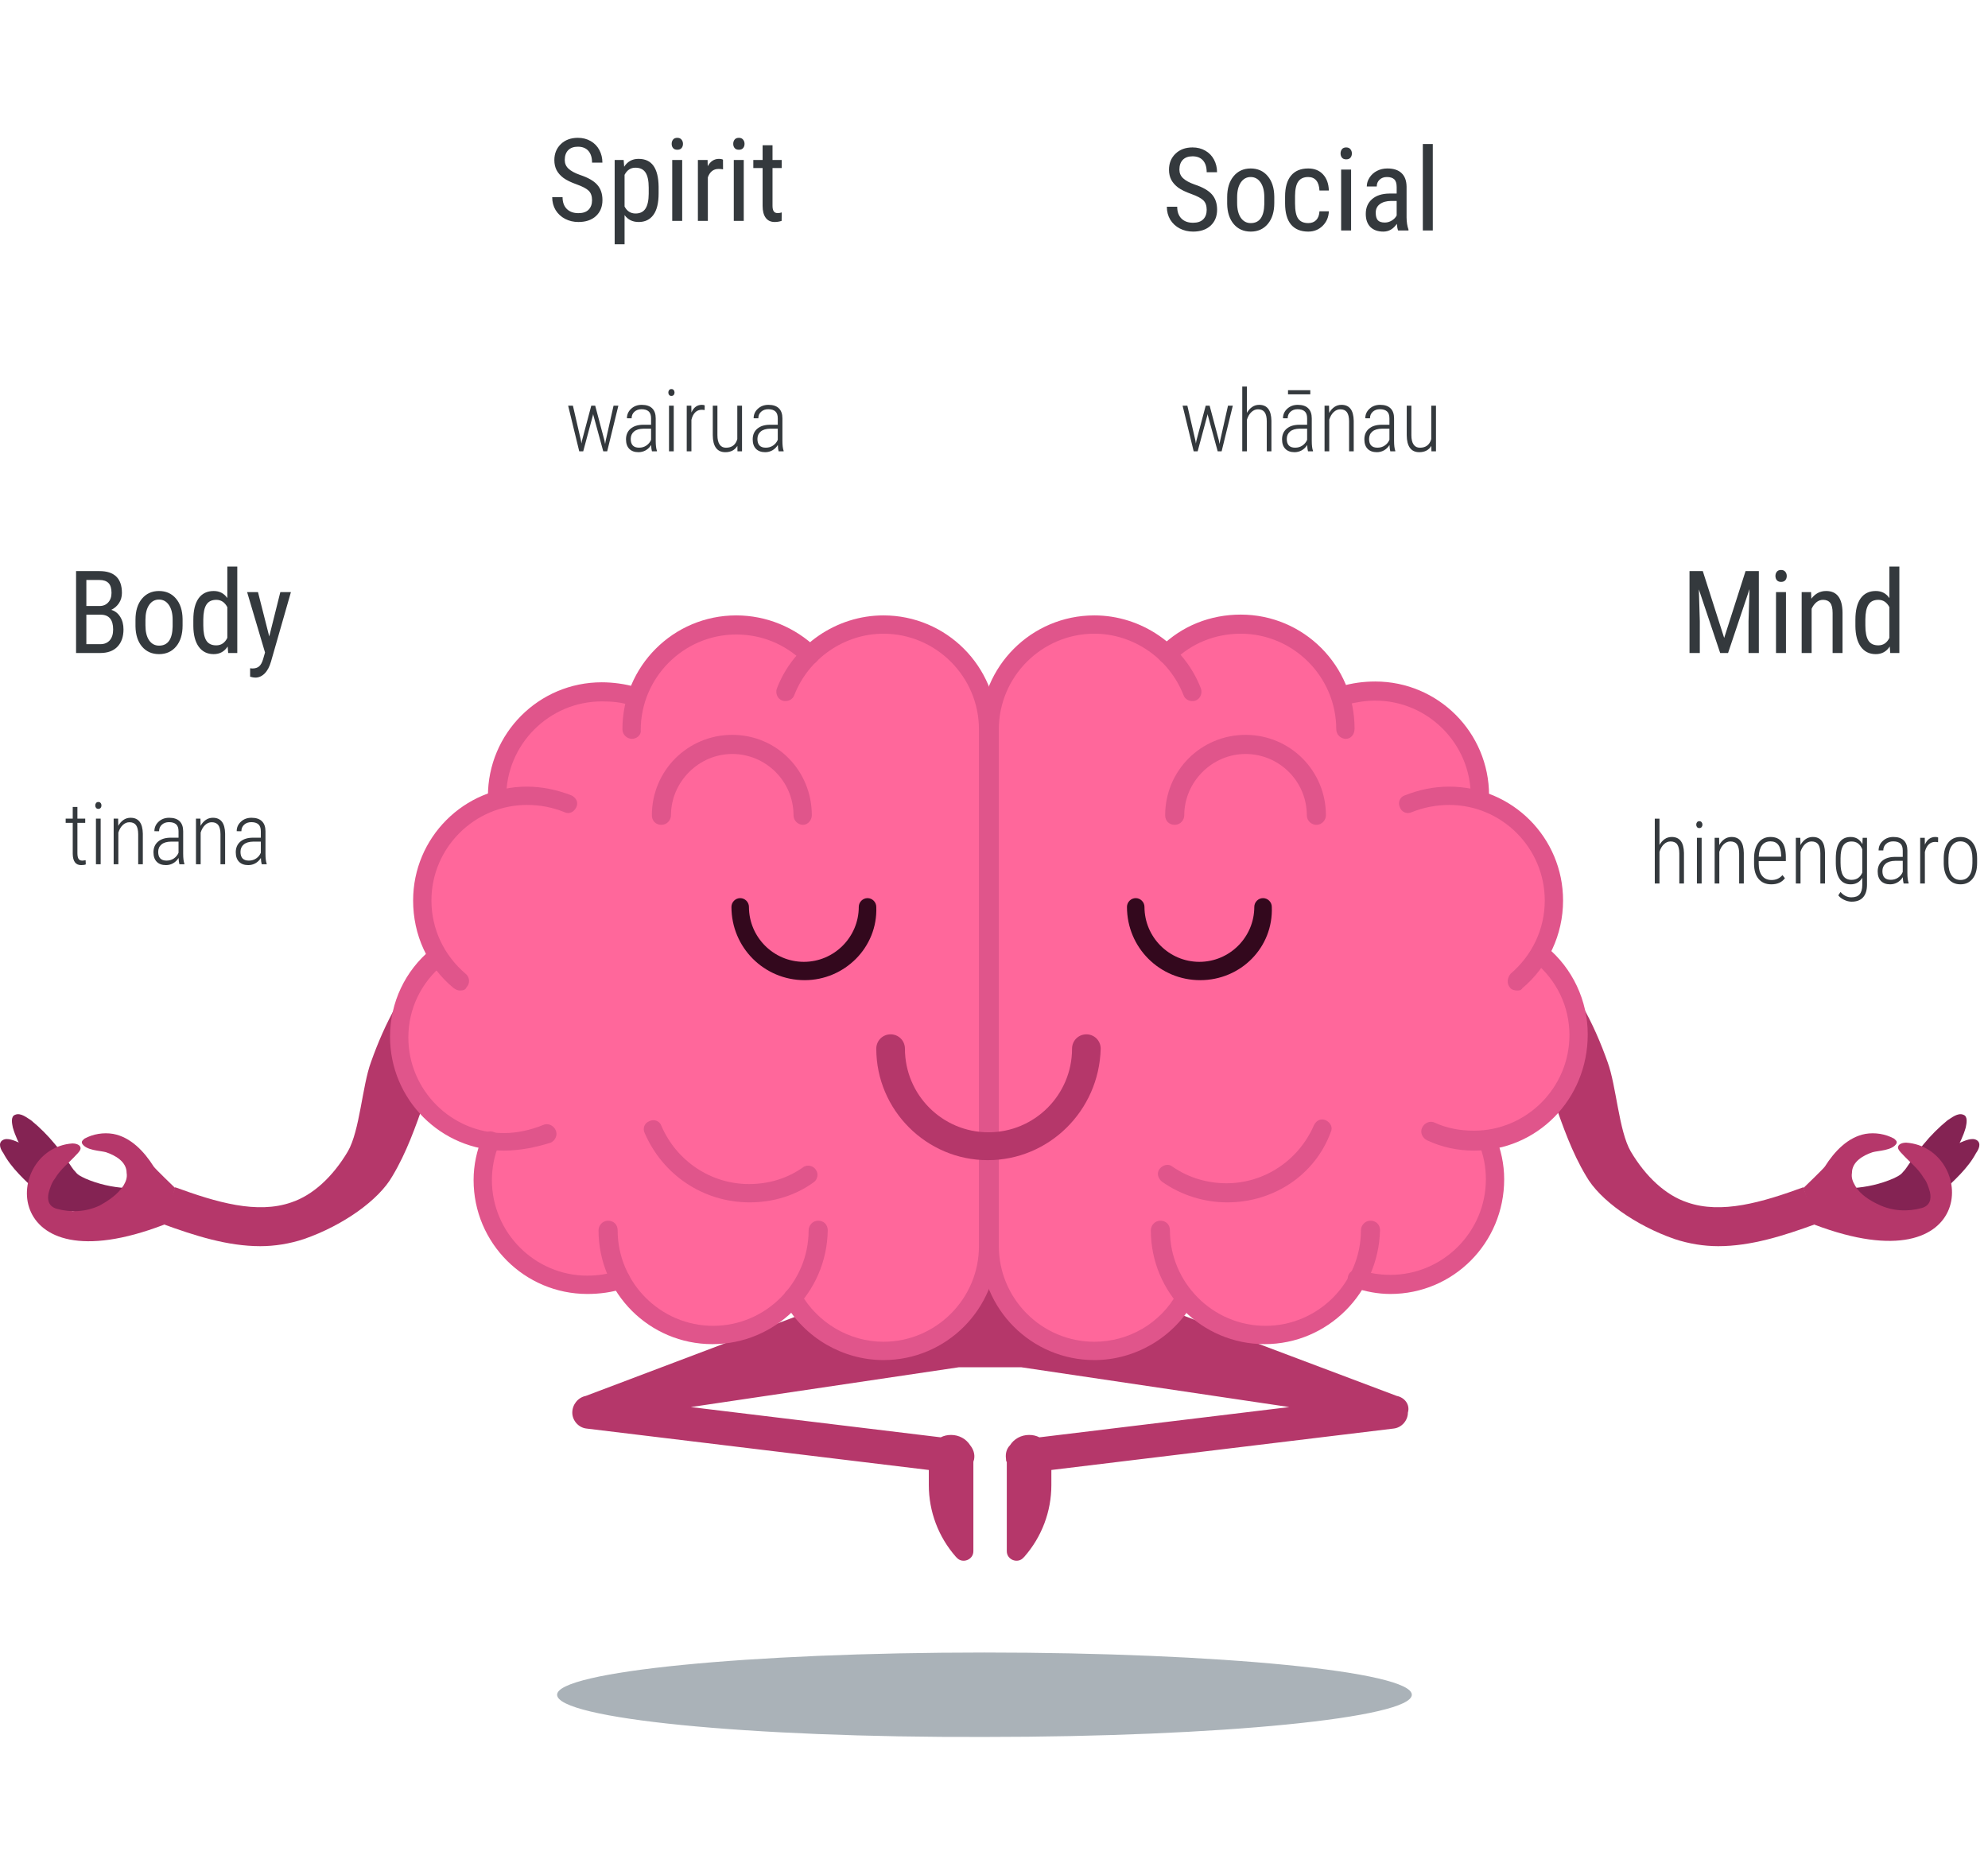 <svg width="207" height="194" viewBox="0 0 207 194" fill="none" xmlns="http://www.w3.org/2000/svg">
<path d="M178.913 129.769C177.421 129.769 175.847 129.52 174.355 129.022C170.295 127.613 166.566 124.959 165.157 122.47C163.666 119.982 162.754 117.328 161.843 114.757C160.517 111.025 160.434 106.878 157.7 104.224C154.634 101.239 150.076 99.746 145.85 100.492L145.187 94.189C150.656 93.277 156.539 95.184 160.517 99.082C163.914 102.483 165.986 106.63 167.395 110.61C168.306 113.099 168.555 117.743 169.798 119.899C171.372 122.553 173.444 124.461 175.681 125.207C179.244 126.451 183.47 125.207 187.779 123.632L189.105 127.447C185.708 128.691 182.31 129.769 178.913 129.769Z" fill="#B5376A"/>
<path d="M192.917 123.714C194.325 123.632 195.817 123.3 197.143 122.719C197.474 122.553 197.889 122.387 198.137 122.056C198.469 121.724 198.634 121.392 198.883 121.06C199.297 120.397 199.794 119.734 200.292 119.153C201.037 118.241 201.866 117.411 202.778 116.665C203.192 116.416 203.855 115.835 204.435 116.084C204.932 116.25 204.766 116.997 204.683 117.411C204.186 119.153 203.109 120.729 202.032 122.139L200.374 125.124L198.883 124.876L196.397 126.286C196.314 126.368 195.154 125.373 195.071 125.29C194.325 124.793 193.663 124.212 192.917 123.714Z" fill="#842353"/>
<path d="M192.917 123.714C194.325 123.963 195.817 123.963 197.226 123.632C197.64 123.549 197.971 123.466 198.386 123.217C198.8 122.968 198.966 122.636 199.297 122.387C199.877 121.807 200.457 121.309 201.12 120.812C202.032 120.065 203.026 119.402 204.103 118.987C204.518 118.821 205.346 118.407 205.844 118.738C206.341 119.07 206.009 119.734 205.761 120.065C204.932 121.641 203.44 122.968 202.197 124.129L199.96 126.7L198.551 126.12L195.9 126.866C195.817 126.866 194.905 125.705 194.823 125.622C194.077 125.041 193.497 124.378 192.917 123.714Z" fill="#842353"/>
<path d="M193.165 123.466C192.917 123.051 192.751 122.636 192.834 122.139C192.834 120.978 193.994 120.314 194.988 119.982C195.568 119.816 197.06 119.816 197.474 119.07C197.557 118.821 197.391 118.738 197.226 118.572C196.314 118.075 195.237 117.909 194.243 118.075C192.42 118.407 191.011 119.899 190.016 121.475C189.851 121.724 187.945 123.549 187.779 123.714L188.939 127.53C206.258 134.082 205.761 119.485 198.469 118.987C198.22 118.987 197.723 119.07 197.64 119.402C197.557 119.651 197.889 119.982 198.054 120.148C198.8 120.978 199.712 121.641 200.292 122.636C200.623 123.051 200.789 123.549 200.955 124.129C201.12 124.876 200.955 125.539 200.126 125.788C198.634 126.203 197.06 126.12 195.651 125.456C194.74 125.041 193.663 124.378 193.165 123.466Z" fill="#B5376A"/>
<path d="M27.106 129.769C28.597 129.769 30.172 129.52 31.663 129.022C35.724 127.613 39.453 124.959 40.861 122.47C42.353 119.982 43.264 117.328 44.176 114.757C45.502 111.025 45.584 106.878 48.319 104.224C51.385 101.239 55.943 99.746 60.169 100.492L60.831 94.189C55.362 93.277 49.479 95.184 45.502 99.082C42.104 102.483 40.033 106.63 38.624 110.61C37.712 113.099 37.464 117.743 36.221 119.899C34.646 122.553 32.575 124.461 30.337 125.207C26.774 126.451 22.548 125.207 18.239 123.632L16.913 127.447C20.311 128.691 23.708 129.769 27.106 129.769Z" fill="#B5376A"/>
<path d="M13.102 123.714C11.693 123.632 10.201 123.3 8.876 122.719C8.544 122.553 8.13 122.387 7.881 122.056C7.55 121.724 7.384 121.392 7.136 121.06C6.721 120.397 6.224 119.734 5.727 119.153C4.981 118.241 4.152 117.411 3.241 116.665C2.827 116.416 2.164 115.835 1.584 116.084C1.086 116.25 1.252 116.997 1.335 117.411C1.832 119.153 2.909 120.729 3.987 122.139L5.644 125.124L7.136 124.876L9.539 126.203C9.621 126.286 10.782 125.29 10.864 125.207C11.61 124.793 12.356 124.212 13.102 123.714Z" fill="#842353"/>
<path d="M13.102 123.714C11.693 123.963 10.201 123.963 8.793 123.632C8.379 123.549 8.047 123.466 7.633 123.217C7.218 122.968 7.053 122.636 6.721 122.387C6.141 121.807 5.561 121.309 4.981 120.812C4.07 120.065 3.075 119.402 1.998 118.987C1.584 118.821 0.755 118.407 0.258 118.738C-0.239 119.07 0.092 119.734 0.341 120.065C1.169 121.641 2.661 122.968 3.904 124.129L6.141 126.7L7.55 126.12L10.201 126.866C10.284 126.866 11.196 125.705 11.279 125.622C11.942 125.041 12.522 124.378 13.102 123.714Z" fill="#842353"/>
<path d="M12.853 123.466C13.102 123.051 13.268 122.636 13.185 122.139C13.185 120.978 12.024 120.314 11.03 119.982C10.45 119.816 8.959 119.816 8.544 119.07C8.461 118.821 8.627 118.738 8.793 118.572C9.704 118.075 10.782 117.909 11.776 118.075C13.599 118.407 15.008 119.899 16.002 121.475C16.168 121.724 18.074 123.549 18.239 123.714L17.079 127.53C-0.239 134.165 0.341 119.568 7.55 119.07C7.798 119.07 8.296 119.153 8.379 119.485C8.461 119.734 8.13 120.065 7.964 120.231C7.218 121.061 6.307 121.724 5.727 122.719C5.395 123.134 5.23 123.632 5.064 124.212C4.898 124.959 5.064 125.622 5.893 125.871C7.384 126.286 8.959 126.203 10.367 125.539C11.279 125.041 12.273 124.378 12.853 123.466Z" fill="#B5376A"/>
<path d="M145.436 145.361L114.61 133.75V129.188H93.894V132.92L60.997 145.361C60.169 145.527 59.589 146.273 59.589 147.103C59.589 147.932 60.251 148.678 61.08 148.761L96.712 153.074V154.65C96.712 157.387 97.706 160.041 99.529 162.114L99.612 162.197C100.192 162.861 101.352 162.446 101.352 161.534V152.245C101.352 152.162 101.435 151.996 101.435 151.913C101.518 151.415 101.352 150.918 101.021 150.503C100.606 149.84 99.86 149.425 99.032 149.425C98.617 149.425 98.286 149.508 97.954 149.674L71.935 146.522L99.86 142.375H106.324L134.249 146.522L108.23 149.674C107.898 149.508 107.567 149.425 107.152 149.425C106.324 149.425 105.578 149.84 105.164 150.503C104.832 150.835 104.667 151.332 104.749 151.913C104.749 151.996 104.749 152.162 104.832 152.245V161.534C104.832 162.446 105.992 162.861 106.572 162.197L106.655 162.114C108.478 160.041 109.473 157.387 109.473 154.65V153.074L145.104 148.761C145.933 148.678 146.596 147.932 146.596 147.103C146.844 146.273 146.264 145.527 145.436 145.361Z" fill="#B5376A"/>
<path d="M102.761 128.359V77.436C102.844 76.938 102.844 76.441 102.844 76.026C102.844 69.971 97.954 65.161 91.988 65.161C89.005 65.161 86.271 66.322 84.365 68.313C82.376 66.405 79.724 65.161 76.741 65.161C71.769 65.078 67.709 68.23 66.3 72.708C65.14 72.294 63.98 72.128 62.654 72.128C56.605 72.128 51.799 77.021 51.799 82.993C51.799 83.158 51.799 83.324 51.799 83.407C47.325 84.734 44.01 88.881 44.01 93.857C44.01 95.931 44.59 97.838 45.584 99.497C43.099 101.487 41.524 104.556 41.524 107.956C41.524 113.513 45.667 118.075 50.971 118.738C50.473 119.982 50.142 121.392 50.142 122.885C50.142 128.939 55.031 133.75 60.997 133.75C62.24 133.75 63.4 133.584 64.478 133.169C66.3 136.57 69.947 138.892 74.09 138.892C77.404 138.892 80.387 137.399 82.376 135.077C84.282 138.394 87.762 140.634 91.823 140.634C97.374 140.634 101.932 136.487 102.595 131.179C102.678 130.681 102.678 130.184 102.678 129.769C102.844 129.271 102.844 128.774 102.761 128.359Z" fill="#FF679B"/>
<path d="M91.988 141.629C87.762 141.629 83.785 139.307 81.713 135.657C81.465 135.16 81.63 134.579 82.045 134.33C82.542 134.082 83.122 134.247 83.371 134.662C85.111 137.731 88.425 139.721 91.988 139.721C97.457 139.721 101.932 135.243 101.932 129.769V75.943C101.932 70.469 97.457 65.99 91.988 65.99C87.928 65.99 84.199 68.561 82.708 72.377C82.542 72.874 81.962 73.123 81.465 72.957C80.967 72.791 80.719 72.211 80.885 71.713C82.625 67.152 87.099 64.083 91.988 64.083C98.535 64.083 103.838 69.391 103.838 75.943V129.769C103.838 136.321 98.535 141.629 91.988 141.629Z" fill="#E0558B"/>
<path d="M65.803 76.938C65.306 76.938 64.809 76.523 64.809 75.943C64.809 69.391 70.112 64.083 76.659 64.083C79.807 64.083 82.79 65.327 85.028 67.483C85.442 67.898 85.442 68.479 85.028 68.893C84.613 69.308 84.033 69.308 83.619 68.893C81.713 67.069 79.31 66.073 76.659 66.073C71.189 66.073 66.715 70.552 66.715 76.026C66.798 76.523 66.3 76.938 65.803 76.938Z" fill="#E0558B"/>
<path d="M51.799 83.905C51.302 83.905 50.805 83.49 50.805 82.91C50.805 76.358 56.108 71.05 62.654 71.05C63.815 71.05 65.058 71.216 66.218 71.547C66.715 71.713 67.046 72.294 66.88 72.791C66.715 73.289 66.135 73.621 65.638 73.455C64.726 73.123 63.732 73.04 62.654 73.04C57.185 73.04 52.711 77.519 52.711 82.993C52.794 83.49 52.297 83.905 51.799 83.905Z" fill="#E0558B"/>
<path d="M47.905 103.146C47.656 103.146 47.49 103.063 47.242 102.897C44.507 100.658 43.016 97.341 43.016 93.774C43.016 87.222 48.319 81.914 54.865 81.914C56.44 81.914 58.014 82.246 59.506 82.827C60.003 83.076 60.251 83.573 60.003 84.071C59.754 84.568 59.257 84.817 58.76 84.568C57.517 84.071 56.274 83.822 54.865 83.822C49.396 83.822 44.922 88.3 44.922 93.774C44.922 96.76 46.247 99.497 48.485 101.404C48.899 101.736 48.982 102.4 48.568 102.814C48.485 103.063 48.236 103.146 47.905 103.146Z" fill="#E0558B"/>
<path d="M52.462 119.816C45.916 119.816 40.613 114.508 40.613 107.956C40.613 104.39 42.187 101.073 44.922 98.833C45.336 98.502 45.916 98.585 46.33 98.999C46.662 99.414 46.579 99.995 46.164 100.409C43.844 102.317 42.519 105.054 42.519 108.039C42.519 113.513 46.993 117.992 52.462 117.992C53.871 117.992 55.28 117.66 56.523 117.162C57.02 116.914 57.6 117.162 57.848 117.66C58.097 118.158 57.848 118.738 57.351 118.987C55.777 119.485 54.12 119.816 52.462 119.816Z" fill="#E0558B"/>
<path d="M61.163 134.745C54.617 134.745 49.313 129.437 49.313 122.885C49.313 121.309 49.645 119.816 50.225 118.407C50.391 117.909 50.971 117.66 51.468 117.909C51.965 118.075 52.214 118.655 51.965 119.153C51.468 120.314 51.219 121.641 51.219 122.885C51.219 128.359 55.694 132.838 61.163 132.838C62.24 132.838 63.317 132.672 64.312 132.34C64.809 132.174 65.389 132.423 65.555 132.92C65.72 133.418 65.472 133.999 64.975 134.165C63.732 134.579 62.406 134.745 61.163 134.745Z" fill="#E0558B"/>
<path d="M74.173 139.97C67.626 139.97 62.323 134.662 62.323 128.11C62.323 127.613 62.737 127.115 63.317 127.115C63.897 127.115 64.312 127.53 64.312 128.11C64.312 133.584 68.786 138.063 74.255 138.063C79.724 138.063 84.199 133.584 84.199 128.11C84.199 127.613 84.613 127.115 85.194 127.115C85.773 127.115 86.188 127.53 86.188 128.11C86.105 134.662 80.719 139.97 74.173 139.97Z" fill="#E0558B"/>
<path d="M78.067 125.207C73.261 125.207 69.035 122.387 67.129 117.992C66.88 117.494 67.129 116.914 67.626 116.748C68.124 116.499 68.704 116.748 68.869 117.245C70.444 120.895 74.007 123.3 77.984 123.3C80.056 123.3 81.962 122.719 83.619 121.558C84.033 121.226 84.696 121.392 84.945 121.807C85.276 122.222 85.111 122.885 84.696 123.134C82.873 124.461 80.553 125.207 78.067 125.207Z" fill="#E0558B"/>
<path d="M83.619 85.895C83.122 85.895 82.625 85.481 82.625 84.9C82.625 81.334 79.724 78.514 76.244 78.514C72.764 78.514 69.864 81.417 69.864 84.9C69.864 85.398 69.449 85.895 68.869 85.895C68.289 85.895 67.875 85.481 67.875 84.9C67.875 80.256 71.604 76.523 76.244 76.523C80.885 76.523 84.531 80.256 84.531 84.9C84.531 85.398 84.116 85.895 83.619 85.895Z" fill="#E0558B"/>
<path d="M103.175 128.359V77.436C103.092 76.938 103.092 76.441 103.092 76.026C103.092 69.972 107.981 65.161 113.947 65.161C116.93 65.161 119.665 66.322 121.571 68.313C123.56 66.405 126.211 65.161 129.194 65.161C134.083 65.161 138.226 68.396 139.552 72.791C140.712 72.377 141.872 72.211 143.198 72.211C149.247 72.211 154.053 77.104 154.053 83.076C154.053 83.241 154.053 83.407 154.053 83.49C158.528 84.817 161.843 88.964 161.843 93.94C161.843 96.014 161.263 97.921 160.268 99.58C162.754 101.57 164.329 104.639 164.329 108.039C164.329 113.596 160.185 118.158 154.882 118.821C155.379 120.065 155.711 121.475 155.711 122.968C155.711 129.022 150.822 133.833 144.856 133.833C143.613 133.833 142.453 133.667 141.375 133.252C139.552 136.653 135.906 138.975 131.763 138.975C128.449 138.975 125.465 137.482 123.477 135.16C121.571 138.477 118.091 140.717 114.03 140.717C108.478 140.717 103.921 136.57 103.258 131.262C103.175 130.764 103.175 130.266 103.175 129.852C103.009 129.271 103.092 128.774 103.175 128.359Z" fill="#FF679B"/>
<path d="M113.947 141.629C107.401 141.629 102.098 136.321 102.098 129.769V75.943C102.098 69.391 107.401 64.083 113.947 64.083C118.836 64.083 123.311 67.152 125.051 71.713C125.217 72.211 124.968 72.791 124.471 72.957C123.974 73.123 123.394 72.874 123.228 72.377C121.737 68.561 118.008 65.99 113.947 65.99C108.478 65.99 104.004 70.469 104.004 75.943V129.769C104.004 135.243 108.478 139.721 113.947 139.721C117.51 139.721 120.825 137.814 122.565 134.662C122.814 134.165 123.394 133.999 123.891 134.33C124.388 134.579 124.554 135.16 124.222 135.657C122.151 139.307 118.173 141.629 113.947 141.629Z" fill="#E0558B"/>
<path d="M140.132 76.938C139.635 76.938 139.138 76.523 139.138 75.943C139.138 70.469 134.663 65.99 129.194 65.99C126.543 65.99 124.057 66.986 122.234 68.81C121.819 69.225 121.239 69.225 120.825 68.81C120.411 68.396 120.411 67.815 120.825 67.4C123.062 65.161 126.045 64 129.194 64C135.741 64 141.044 69.308 141.044 75.86C141.044 76.523 140.63 76.938 140.132 76.938Z" fill="#E0558B"/>
<path d="M154.136 83.905C153.639 83.905 153.142 83.49 153.142 82.91C153.142 77.436 148.667 72.957 143.198 72.957C142.204 72.957 141.21 73.123 140.215 73.372C139.718 73.538 139.138 73.206 138.972 72.708C138.807 72.211 139.138 71.63 139.635 71.464C140.795 71.133 141.955 70.967 143.198 70.967C149.745 70.967 155.048 76.275 155.048 82.827C155.048 83.49 154.634 83.905 154.136 83.905Z" fill="#E0558B"/>
<path d="M157.948 103.146C157.7 103.146 157.368 103.063 157.202 102.814C156.871 102.4 156.954 101.819 157.285 101.404C159.523 99.497 160.848 96.76 160.848 93.774C160.848 88.3 156.374 83.822 150.905 83.822C149.579 83.822 148.253 84.071 147.01 84.568C146.513 84.817 145.933 84.568 145.767 84.071C145.518 83.573 145.767 82.993 146.264 82.827C147.756 82.246 149.247 81.914 150.905 81.914C157.451 81.914 162.754 87.222 162.754 93.774C162.754 97.341 161.18 100.658 158.528 102.897C158.362 103.146 158.197 103.146 157.948 103.146Z" fill="#E0558B"/>
<path d="M153.473 119.816C151.816 119.816 150.159 119.485 148.584 118.738C148.087 118.489 147.839 117.909 148.087 117.411C148.336 116.914 148.916 116.665 149.413 116.914C150.656 117.494 152.065 117.743 153.473 117.743C158.942 117.743 163.417 113.264 163.417 107.791C163.417 104.805 162.091 102.068 159.771 100.16C159.357 99.829 159.274 99.165 159.605 98.751C159.937 98.336 160.6 98.253 161.014 98.585C163.749 100.824 165.323 104.224 165.323 107.708C165.323 114.508 160.02 119.816 153.473 119.816Z" fill="#E0558B"/>
<path d="M144.773 134.745C143.447 134.745 142.204 134.496 140.961 134.082C140.464 133.916 140.215 133.335 140.381 132.838C140.547 132.34 141.127 132.091 141.624 132.257C142.618 132.589 143.695 132.755 144.773 132.755C150.242 132.755 154.716 128.276 154.716 122.802C154.716 121.475 154.468 120.231 153.971 119.07C153.805 118.572 153.971 117.992 154.468 117.826C154.965 117.66 155.545 117.826 155.711 118.324C156.291 119.734 156.622 121.226 156.622 122.802C156.622 129.437 151.319 134.745 144.773 134.745Z" fill="#E0558B"/>
<path d="M131.68 139.97C125.134 139.97 119.831 134.662 119.831 128.11C119.831 127.613 120.245 127.115 120.825 127.115C121.405 127.115 121.819 127.53 121.819 128.11C121.819 133.584 126.294 138.063 131.763 138.063C137.232 138.063 141.707 133.584 141.707 128.11C141.707 127.613 142.121 127.115 142.701 127.115C143.281 127.115 143.695 127.53 143.695 128.11C143.53 134.662 138.226 139.97 131.68 139.97Z" fill="#E0558B"/>
<path d="M127.786 125.207C125.383 125.207 122.979 124.461 120.991 123.051C120.576 122.719 120.411 122.139 120.742 121.724C121.074 121.309 121.654 121.143 122.068 121.475C123.725 122.636 125.714 123.217 127.703 123.217C131.68 123.217 135.243 120.812 136.818 117.162C137.066 116.665 137.564 116.416 138.061 116.665C138.558 116.914 138.806 117.411 138.558 117.909C136.901 122.387 132.592 125.207 127.786 125.207Z" fill="#E0558B"/>
<path d="M137.066 85.895C136.569 85.895 136.072 85.481 136.072 84.9C136.072 81.334 133.172 78.514 129.691 78.514C126.211 78.514 123.311 81.417 123.311 84.9C123.311 85.398 122.897 85.895 122.317 85.895C121.737 85.895 121.322 85.481 121.322 84.9C121.322 80.256 125.051 76.523 129.691 76.523C134.332 76.523 138.061 80.256 138.061 84.9C138.061 85.398 137.646 85.895 137.066 85.895Z" fill="#E0558B"/>
<path d="M83.785 102.068C79.559 102.068 76.161 98.668 76.161 94.438C76.161 93.94 76.576 93.525 77.073 93.525C77.57 93.525 77.984 93.94 77.984 94.438C77.984 97.589 80.553 100.16 83.702 100.16C86.851 100.16 89.419 97.589 89.419 94.438C89.419 93.94 89.834 93.525 90.331 93.525C90.828 93.525 91.243 93.94 91.243 94.438C91.408 98.668 87.928 102.068 83.785 102.068Z" fill="#33081D"/>
<path d="M124.968 102.068C120.742 102.068 117.345 98.668 117.345 94.438C117.345 93.94 117.759 93.525 118.256 93.525C118.753 93.525 119.168 93.94 119.168 94.438C119.168 97.589 121.737 100.16 124.885 100.16C128.034 100.16 130.603 97.589 130.603 94.438C130.603 93.94 131.017 93.525 131.514 93.525C132.012 93.525 132.426 93.94 132.426 94.438C132.592 98.668 129.194 102.068 124.968 102.068Z" fill="#33081D"/>
<path d="M102.844 120.812C96.463 120.812 91.243 115.587 91.243 109.201C91.243 108.371 91.906 107.708 92.734 107.708C93.563 107.708 94.226 108.371 94.226 109.201C94.226 114.011 98.12 117.909 102.926 117.909C107.732 117.909 111.627 114.011 111.627 109.201C111.627 108.371 112.29 107.708 113.119 107.708C113.947 107.708 114.61 108.371 114.61 109.201C114.444 115.67 109.224 120.812 102.844 120.812Z" fill="#B5376A"/>
<g opacity="0.45" filter="url(#filter0_f)">
<path d="M58.009 176.479C58.009 174.073 77.897 172.083 102.507 172.083C127.035 172.083 147.005 174.073 147.005 176.479C147.005 178.884 127.118 180.874 102.507 180.874C77.897 180.957 58.009 178.967 58.009 176.479Z" fill="#425461"/>
</g>
<circle cx="19" cy="64" r="19" fill="white"/>
<path d="M8.061 84.032V85.245H8.874V85.685H8.061V88.844C8.061 89.105 8.099 89.3 8.175 89.429C8.254 89.555 8.384 89.618 8.566 89.618C8.645 89.618 8.762 89.603 8.917 89.574L8.931 90.013C8.819 90.063 8.66 90.088 8.452 90.088C7.88 90.088 7.587 89.695 7.573 88.91V85.685H6.839V85.245H7.573V84.032H8.061ZM10.482 90H9.99V85.245H10.482V90ZM9.919 83.874C9.919 83.774 9.947 83.689 10.003 83.619C10.059 83.549 10.138 83.514 10.24 83.514C10.343 83.514 10.422 83.549 10.477 83.619C10.536 83.689 10.565 83.774 10.565 83.874C10.565 83.974 10.536 84.059 10.477 84.129C10.422 84.196 10.343 84.23 10.24 84.23C10.138 84.23 10.059 84.196 10.003 84.129C9.947 84.059 9.919 83.974 9.919 83.874ZM12.301 85.245L12.315 86.001C12.455 85.743 12.634 85.538 12.851 85.386C13.07 85.233 13.319 85.157 13.598 85.157C14.427 85.157 14.852 85.71 14.872 86.814V90H14.389V86.867C14.386 86.442 14.311 86.128 14.165 85.926C14.018 85.724 13.788 85.623 13.475 85.623C13.22 85.623 12.99 85.72 12.785 85.913C12.582 86.103 12.429 86.366 12.323 86.7V90H11.835V85.245H12.301ZM18.682 90C18.638 89.848 18.609 89.628 18.594 89.341C18.448 89.578 18.259 89.763 18.027 89.894C17.799 90.023 17.55 90.088 17.28 90.088C16.87 90.088 16.551 89.972 16.322 89.741C16.094 89.509 15.979 89.18 15.979 88.752C15.979 88.286 16.138 87.917 16.454 87.644C16.773 87.372 17.213 87.234 17.773 87.231H18.59V86.568C18.59 86.228 18.505 85.985 18.335 85.838C18.168 85.689 17.922 85.614 17.597 85.614C17.295 85.614 17.047 85.702 16.854 85.878C16.661 86.054 16.564 86.281 16.564 86.559L16.076 86.555C16.076 86.165 16.223 85.835 16.516 85.566C16.809 85.293 17.176 85.157 17.619 85.157C18.096 85.157 18.458 85.277 18.704 85.518C18.95 85.758 19.073 86.108 19.073 86.568V88.901C19.073 89.367 19.116 89.716 19.201 89.947V90H18.682ZM17.342 89.618C17.629 89.618 17.882 89.543 18.102 89.394C18.325 89.244 18.487 89.045 18.59 88.796V87.64H17.816C17.371 87.646 17.036 87.746 16.81 87.939C16.584 88.129 16.472 88.387 16.472 88.712C16.472 89.316 16.762 89.618 17.342 89.618ZM20.871 85.245L20.884 86.001C21.024 85.743 21.203 85.538 21.42 85.386C21.64 85.233 21.889 85.157 22.167 85.157C22.996 85.157 23.421 85.71 23.441 86.814V90H22.958V86.867C22.955 86.442 22.88 86.128 22.734 85.926C22.587 85.724 22.357 85.623 22.044 85.623C21.789 85.623 21.559 85.72 21.354 85.913C21.152 86.103 20.998 86.366 20.893 86.7V90H20.405V85.245H20.871ZM27.252 90C27.207 89.848 27.178 89.628 27.164 89.341C27.017 89.578 26.828 89.763 26.597 89.894C26.368 90.023 26.119 90.088 25.85 90.088C25.439 90.088 25.12 89.972 24.892 89.741C24.663 89.509 24.549 89.18 24.549 88.752C24.549 88.286 24.707 87.917 25.023 87.644C25.343 87.372 25.782 87.234 26.342 87.231H27.159V86.568C27.159 86.228 27.074 85.985 26.904 85.838C26.737 85.689 26.491 85.614 26.166 85.614C25.864 85.614 25.617 85.702 25.423 85.878C25.23 86.054 25.133 86.281 25.133 86.559L24.645 86.555C24.645 86.165 24.792 85.835 25.085 85.566C25.378 85.293 25.746 85.157 26.188 85.157C26.666 85.157 27.027 85.277 27.273 85.518C27.52 85.758 27.643 86.108 27.643 86.568V88.901C27.643 89.367 27.685 89.716 27.77 89.947V90H27.252ZM25.911 89.618C26.198 89.618 26.452 89.543 26.671 89.394C26.894 89.244 27.057 89.045 27.159 88.796V87.64H26.386C25.94 87.646 25.605 87.746 25.379 87.939C25.154 88.129 25.041 88.387 25.041 88.712C25.041 89.316 25.331 89.618 25.911 89.618Z" fill="#34393D"/>
<path d="M60.502 45.919L60.542 46.183L60.595 45.897L61.566 42.245H61.975L62.937 45.866L63.007 46.24L63.065 45.906L63.886 42.245H64.387L63.223 47H62.814L61.781 43.221L61.759 43.106L61.742 43.225L60.727 47H60.313L59.158 42.245H59.654L60.502 45.919ZM67.885 47C67.841 46.848 67.812 46.628 67.797 46.341C67.651 46.578 67.462 46.763 67.231 46.895C67.002 47.023 66.753 47.088 66.483 47.088C66.073 47.088 65.754 46.972 65.525 46.741C65.297 46.509 65.183 46.18 65.183 45.752C65.183 45.286 65.341 44.917 65.657 44.645C65.977 44.372 66.416 44.234 66.976 44.231H67.793V43.568C67.793 43.228 67.708 42.985 67.538 42.838C67.371 42.689 67.125 42.614 66.8 42.614C66.498 42.614 66.251 42.702 66.057 42.878C65.864 43.054 65.767 43.281 65.767 43.559L65.279 43.555C65.279 43.165 65.426 42.835 65.719 42.566C66.012 42.294 66.379 42.157 66.822 42.157C67.299 42.157 67.661 42.277 67.907 42.518C68.153 42.758 68.276 43.108 68.276 43.568V45.901C68.276 46.367 68.319 46.716 68.404 46.947V47H67.885ZM66.545 46.618C66.832 46.618 67.085 46.543 67.305 46.394C67.528 46.244 67.69 46.045 67.793 45.796V44.64H67.019C66.574 44.646 66.239 44.746 66.013 44.939C65.788 45.129 65.675 45.387 65.675 45.712C65.675 46.316 65.965 46.618 66.545 46.618ZM70.153 47H69.661V42.245H70.153V47ZM69.59 40.874C69.59 40.774 69.618 40.69 69.674 40.619C69.73 40.549 69.809 40.514 69.911 40.514C70.014 40.514 70.093 40.549 70.148 40.619C70.207 40.69 70.236 40.774 70.236 40.874C70.236 40.974 70.207 41.059 70.148 41.129C70.093 41.196 70.014 41.23 69.911 41.23C69.809 41.23 69.73 41.196 69.674 41.129C69.618 41.059 69.59 40.974 69.59 40.874ZM73.37 42.702C73.252 42.682 73.15 42.671 73.062 42.671C72.793 42.671 72.565 42.764 72.381 42.948C72.199 43.133 72.07 43.389 71.994 43.717V47H71.506V42.245H71.985L71.994 42.957C72.226 42.424 72.589 42.157 73.084 42.157C73.213 42.157 73.311 42.176 73.378 42.214L73.37 42.702ZM76.78 46.433C76.51 46.87 76.093 47.088 75.527 47.088C75.097 47.088 74.772 46.938 74.552 46.64C74.332 46.341 74.221 45.901 74.218 45.321V42.245H74.701V45.308C74.701 45.739 74.777 46.065 74.93 46.288C75.082 46.511 75.302 46.622 75.589 46.622C76.204 46.622 76.598 46.323 76.771 45.726V42.245H77.263V47H76.789L76.78 46.433ZM81.078 47C81.034 46.848 81.004 46.628 80.99 46.341C80.843 46.578 80.654 46.763 80.423 46.895C80.194 47.023 79.945 47.088 79.676 47.088C79.266 47.088 78.946 46.972 78.718 46.741C78.489 46.509 78.375 46.18 78.375 45.752C78.375 45.286 78.533 44.917 78.85 44.645C79.169 44.372 79.608 44.234 80.168 44.231H80.985V43.568C80.985 43.228 80.9 42.985 80.731 42.838C80.564 42.689 80.317 42.614 79.992 42.614C79.69 42.614 79.443 42.702 79.249 42.878C79.056 43.054 78.96 43.281 78.96 43.559L78.472 43.555C78.472 43.165 78.618 42.835 78.911 42.566C79.204 42.294 79.572 42.157 80.014 42.157C80.492 42.157 80.853 42.277 81.1 42.518C81.346 42.758 81.469 43.108 81.469 43.568V45.901C81.469 46.367 81.511 46.716 81.596 46.947V47H81.078ZM79.737 46.618C80.024 46.618 80.278 46.543 80.498 46.394C80.72 46.244 80.883 46.045 80.985 45.796V44.64H80.212C79.767 44.646 79.431 44.746 79.206 44.939C78.98 45.129 78.867 45.387 78.867 45.712C78.867 46.316 79.157 46.618 79.737 46.618Z" fill="#34393D"/>
<path d="M124.481 45.919L124.521 46.183L124.573 45.897L125.544 42.245H125.953L126.916 45.866L126.986 46.24L127.043 45.906L127.865 42.245H128.366L127.201 47H126.792L125.76 43.221L125.738 43.106L125.72 43.225L124.705 47H124.292L123.136 42.245H123.633L124.481 45.919ZM129.838 42.992C129.979 42.737 130.156 42.535 130.37 42.386C130.586 42.233 130.834 42.157 131.112 42.157C131.941 42.157 132.366 42.709 132.387 43.814V47H131.903V43.867C131.9 43.442 131.826 43.128 131.679 42.926C131.533 42.724 131.303 42.623 130.989 42.623C130.734 42.623 130.504 42.72 130.299 42.913C130.097 43.103 129.943 43.366 129.838 43.7V47H129.35V40.25H129.838V42.992ZM136.197 47C136.153 46.848 136.124 46.628 136.109 46.341C135.962 46.578 135.773 46.763 135.542 46.895C135.313 47.023 135.064 47.088 134.795 47.088C134.385 47.088 134.065 46.972 133.837 46.741C133.608 46.509 133.494 46.18 133.494 45.752C133.494 45.286 133.652 44.917 133.969 44.645C134.288 44.372 134.728 44.234 135.287 44.231H136.104V43.568C136.104 43.228 136.02 42.985 135.85 42.838C135.683 42.689 135.437 42.614 135.111 42.614C134.81 42.614 134.562 42.702 134.369 42.878C134.175 43.054 134.079 43.281 134.079 43.559L133.591 43.555C133.591 43.165 133.737 42.835 134.03 42.566C134.323 42.294 134.691 42.157 135.133 42.157C135.611 42.157 135.973 42.277 136.219 42.518C136.465 42.758 136.588 43.108 136.588 43.568V45.901C136.588 46.367 136.63 46.716 136.715 46.947V47H136.197ZM134.856 46.618C135.144 46.618 135.397 46.543 135.617 46.394C135.839 46.244 136.002 46.045 136.104 45.796V44.64H135.331C134.886 44.646 134.55 44.746 134.325 44.939C134.099 45.129 133.986 45.387 133.986 45.712C133.986 46.316 134.276 46.618 134.856 46.618ZM136.434 41.063H134.114V40.632H136.434V41.063ZM138.385 42.245L138.398 43.001C138.539 42.743 138.718 42.538 138.935 42.386C139.154 42.233 139.403 42.157 139.682 42.157C140.511 42.157 140.936 42.709 140.956 43.814V47H140.473V43.867C140.47 43.442 140.395 43.128 140.249 42.926C140.102 42.724 139.872 42.623 139.559 42.623C139.304 42.623 139.074 42.72 138.869 42.913C138.667 43.103 138.513 43.366 138.407 43.7V47H137.919V42.245H138.385ZM144.766 47C144.722 46.848 144.693 46.628 144.678 46.341C144.532 46.578 144.343 46.763 144.111 46.895C143.883 47.023 143.634 47.088 143.364 47.088C142.954 47.088 142.635 46.972 142.406 46.741C142.178 46.509 142.063 46.18 142.063 45.752C142.063 45.286 142.222 44.917 142.538 44.645C142.857 44.372 143.297 44.234 143.856 44.231H144.674V43.568C144.674 43.228 144.589 42.985 144.419 42.838C144.252 42.689 144.006 42.614 143.681 42.614C143.379 42.614 143.131 42.702 142.938 42.878C142.745 43.054 142.648 43.281 142.648 43.559L142.16 43.555C142.16 43.165 142.307 42.835 142.6 42.566C142.893 42.294 143.26 42.157 143.703 42.157C144.18 42.157 144.542 42.277 144.788 42.518C145.034 42.758 145.157 43.108 145.157 43.568V45.901C145.157 46.367 145.2 46.716 145.285 46.947V47H144.766ZM143.426 46.618C143.713 46.618 143.966 46.543 144.186 46.394C144.409 46.244 144.571 46.045 144.674 45.796V44.64H143.9C143.455 44.646 143.12 44.746 142.894 44.939C142.668 45.129 142.556 45.387 142.556 45.712C142.556 46.316 142.846 46.618 143.426 46.618ZM149.038 46.433C148.768 46.87 148.351 47.088 147.785 47.088C147.354 47.088 147.029 46.938 146.81 46.64C146.59 46.341 146.479 45.901 146.476 45.321V42.245H146.959V45.308C146.959 45.739 147.035 46.065 147.188 46.288C147.34 46.511 147.56 46.622 147.847 46.622C148.462 46.622 148.856 46.323 149.029 45.726V42.245H149.521V47H149.046L149.038 46.433Z" fill="#34393D"/>
<path d="M172.793 87.992C172.934 87.737 173.111 87.535 173.325 87.386C173.542 87.233 173.789 87.157 174.067 87.157C174.896 87.157 175.321 87.71 175.342 88.814V92H174.858V88.867C174.855 88.442 174.781 88.128 174.634 87.926C174.488 87.724 174.258 87.623 173.944 87.623C173.689 87.623 173.459 87.72 173.254 87.913C173.052 88.103 172.898 88.366 172.793 88.7V92H172.305V85.25H172.793V87.992ZM177.183 92H176.691V87.245H177.183V92ZM176.621 85.874C176.621 85.774 176.648 85.689 176.704 85.619C176.76 85.549 176.839 85.514 176.941 85.514C177.044 85.514 177.123 85.549 177.179 85.619C177.237 85.689 177.267 85.774 177.267 85.874C177.267 85.974 177.237 86.059 177.179 86.129C177.123 86.196 177.044 86.23 176.941 86.23C176.839 86.23 176.76 86.196 176.704 86.129C176.648 86.059 176.621 85.974 176.621 85.874ZM179.002 87.245L179.016 88.001C179.156 87.743 179.335 87.538 179.552 87.386C179.771 87.233 180.021 87.157 180.299 87.157C181.128 87.157 181.553 87.71 181.573 88.814V92H181.09V88.867C181.087 88.442 181.012 88.128 180.866 87.926C180.719 87.724 180.489 87.623 180.176 87.623C179.921 87.623 179.691 87.72 179.486 87.913C179.284 88.103 179.13 88.366 179.024 88.7V92H178.537V87.245H179.002ZM184.438 92.088C183.879 92.088 183.441 91.905 183.125 91.539C182.808 91.172 182.647 90.651 182.641 89.974V89.394C182.641 88.697 182.793 88.15 183.098 87.755C183.403 87.356 183.822 87.157 184.355 87.157C184.871 87.157 185.263 87.326 185.533 87.663C185.805 87.999 185.944 88.515 185.95 89.21V89.666H183.125V89.935C183.125 90.48 183.24 90.9 183.472 91.196C183.706 91.492 184.036 91.64 184.46 91.64C184.929 91.64 185.309 91.468 185.599 91.126L185.854 91.451C185.543 91.876 185.071 92.088 184.438 92.088ZM184.355 87.614C183.971 87.614 183.675 87.751 183.467 88.023C183.262 88.293 183.149 88.688 183.129 89.21H185.462V89.082C185.439 88.103 185.07 87.614 184.355 87.614ZM187.458 87.245L187.471 88.001C187.611 87.743 187.79 87.538 188.007 87.386C188.227 87.233 188.476 87.157 188.754 87.157C189.583 87.157 190.008 87.71 190.028 88.814V92H189.545V88.867C189.542 88.442 189.467 88.128 189.321 87.926C189.174 87.724 188.944 87.623 188.631 87.623C188.376 87.623 188.146 87.72 187.941 87.913C187.739 88.103 187.585 88.366 187.479 88.7V92H186.992V87.245H187.458ZM191.153 89.403C191.153 88.653 191.282 88.092 191.54 87.72C191.798 87.345 192.185 87.157 192.7 87.157C193.248 87.157 193.655 87.408 193.922 87.909L193.948 87.245H194.401V92.136C194.398 92.71 194.26 93.147 193.988 93.446C193.718 93.745 193.324 93.894 192.806 93.894C192.545 93.894 192.281 93.83 192.015 93.701C191.751 93.575 191.55 93.419 191.413 93.235L191.641 92.883C191.966 93.255 192.343 93.441 192.771 93.441C193.166 93.441 193.453 93.336 193.632 93.125C193.813 92.914 193.906 92.593 193.909 92.163V91.407C193.642 91.861 193.238 92.088 192.696 92.088C192.201 92.088 191.821 91.902 191.558 91.53C191.297 91.158 191.162 90.62 191.153 89.917V89.403ZM191.646 89.847C191.646 90.456 191.738 90.904 191.922 91.191C192.107 91.478 192.397 91.622 192.792 91.622C193.32 91.622 193.692 91.372 193.909 90.871V88.44C193.689 87.898 193.32 87.627 192.801 87.627C192.403 87.627 192.111 87.769 191.927 88.054C191.742 88.338 191.648 88.777 191.646 89.372V89.847ZM198.215 92C198.171 91.848 198.142 91.628 198.127 91.341C197.981 91.578 197.792 91.763 197.561 91.894C197.332 92.023 197.083 92.088 196.813 92.088C196.403 92.088 196.084 91.972 195.855 91.741C195.627 91.509 195.513 91.18 195.513 90.752C195.513 90.286 195.671 89.917 195.987 89.644C196.307 89.372 196.746 89.234 197.306 89.231H198.123V88.568C198.123 88.228 198.038 87.985 197.868 87.838C197.701 87.689 197.455 87.614 197.13 87.614C196.828 87.614 196.581 87.702 196.387 87.878C196.194 88.054 196.097 88.281 196.097 88.559L195.609 88.555C195.609 88.165 195.756 87.835 196.049 87.566C196.342 87.293 196.709 87.157 197.152 87.157C197.629 87.157 197.991 87.277 198.237 87.518C198.483 87.758 198.606 88.108 198.606 88.568V90.901C198.606 91.367 198.649 91.716 198.734 91.947V92H198.215ZM196.875 91.618C197.162 91.618 197.416 91.543 197.635 91.394C197.858 91.244 198.021 91.045 198.123 90.796V89.64H197.35C196.904 89.646 196.569 89.746 196.343 89.939C196.118 90.129 196.005 90.387 196.005 90.712C196.005 91.316 196.295 91.618 196.875 91.618ZM201.801 87.702C201.684 87.682 201.582 87.671 201.494 87.671C201.224 87.671 200.997 87.764 200.812 87.948C200.631 88.133 200.502 88.389 200.426 88.717V92H199.938V87.245H200.417L200.426 87.957C200.657 87.424 201.021 87.157 201.516 87.157C201.645 87.157 201.743 87.176 201.81 87.214L201.801 87.702ZM202.39 89.381C202.39 88.695 202.545 88.153 202.856 87.755C203.167 87.356 203.59 87.157 204.126 87.157C204.665 87.157 205.088 87.353 205.396 87.746C205.707 88.139 205.863 88.679 205.866 89.368V89.873C205.866 90.57 205.709 91.114 205.396 91.503C205.085 91.893 204.665 92.088 204.135 92.088C203.604 92.088 203.184 91.897 202.874 91.517C202.563 91.136 202.402 90.611 202.39 89.943V89.381ZM202.882 89.873C202.882 90.421 202.992 90.852 203.212 91.165C203.435 91.478 203.742 91.635 204.135 91.635C204.536 91.635 204.842 91.484 205.053 91.183C205.267 90.881 205.375 90.449 205.378 89.886V89.381C205.378 88.833 205.267 88.402 205.044 88.089C204.822 87.772 204.516 87.614 204.126 87.614C203.748 87.614 203.448 87.768 203.225 88.076C203.002 88.383 202.888 88.807 202.882 89.346V89.873Z" fill="#34393D"/>
<path d="M7.92 68V59.469H10.352C11.129 59.469 11.713 59.658 12.104 60.037C12.498 60.416 12.695 60.984 12.695 61.742C12.695 62.141 12.596 62.492 12.396 62.797C12.197 63.102 11.928 63.338 11.588 63.506C11.979 63.623 12.287 63.863 12.514 64.227C12.744 64.59 12.859 65.027 12.859 65.539C12.859 66.305 12.648 66.906 12.227 67.344C11.809 67.781 11.211 68 10.434 68H7.92ZM8.992 64.01V67.08H10.457C10.863 67.08 11.185 66.947 11.424 66.682C11.662 66.412 11.781 66.035 11.781 65.551C11.781 64.523 11.348 64.01 10.48 64.01H8.992ZM8.992 63.107H10.369C10.74 63.107 11.039 62.982 11.266 62.732C11.496 62.482 11.611 62.15 11.611 61.736C11.611 61.268 11.508 60.928 11.301 60.717C11.094 60.502 10.777 60.395 10.352 60.395H8.992V63.107ZM14.107 64.537C14.107 63.615 14.33 62.887 14.775 62.352C15.225 61.812 15.816 61.543 16.551 61.543C17.285 61.543 17.875 61.805 18.32 62.328C18.77 62.852 19 63.565 19.012 64.467V65.135C19.012 66.053 18.789 66.779 18.344 67.314C17.898 67.85 17.305 68.117 16.562 68.117C15.828 68.117 15.238 67.857 14.793 67.338C14.352 66.818 14.123 66.115 14.107 65.228V64.537ZM15.145 65.135C15.145 65.787 15.271 66.301 15.525 66.676C15.783 67.047 16.129 67.232 16.562 67.232C17.477 67.232 17.947 66.572 17.975 65.252V64.537C17.975 63.889 17.846 63.377 17.588 63.002C17.33 62.623 16.984 62.434 16.551 62.434C16.125 62.434 15.783 62.623 15.525 63.002C15.271 63.377 15.145 63.887 15.145 64.531V65.135ZM20.131 64.543C20.131 63.566 20.312 62.822 20.676 62.31C21.043 61.799 21.568 61.543 22.252 61.543C22.857 61.543 23.33 61.789 23.67 62.281V59H24.707V68H23.758L23.705 67.32C23.365 67.852 22.879 68.117 22.246 68.117C21.59 68.117 21.074 67.863 20.699 67.356C20.328 66.844 20.139 66.123 20.131 65.193V64.543ZM21.168 65.135C21.168 65.846 21.273 66.369 21.484 66.705C21.695 67.037 22.039 67.203 22.516 67.203C23.031 67.203 23.416 66.943 23.67 66.424V63.225C23.404 62.717 23.021 62.463 22.521 62.463C22.045 62.463 21.701 62.631 21.49 62.967C21.279 63.299 21.172 63.81 21.168 64.502V65.135ZM28.035 66.277L29.189 61.66H30.291L28.217 68.897C28.061 69.439 27.84 69.852 27.555 70.133C27.27 70.418 26.945 70.561 26.582 70.561C26.441 70.561 26.262 70.529 26.043 70.467V69.588L26.271 69.611C26.572 69.611 26.807 69.539 26.975 69.394C27.146 69.254 27.285 69.008 27.391 68.656L27.596 67.947L25.732 61.66H26.863L28.035 66.277Z" fill="#34393D"/>
<circle cx="70" cy="19" r="19" fill="white"/>
<path d="M61.647 20.844C61.647 20.418 61.531 20.092 61.301 19.865C61.07 19.639 60.654 19.418 60.053 19.203C59.451 18.988 58.99 18.764 58.67 18.529C58.353 18.291 58.115 18.021 57.955 17.721C57.799 17.416 57.721 17.068 57.721 16.678C57.721 16.002 57.945 15.445 58.395 15.008C58.848 14.57 59.44 14.352 60.17 14.352C60.67 14.352 61.115 14.465 61.506 14.691C61.897 14.914 62.197 15.225 62.408 15.623C62.619 16.021 62.725 16.459 62.725 16.936H61.647C61.647 16.408 61.52 16 61.266 15.711C61.012 15.422 60.647 15.277 60.17 15.277C59.736 15.277 59.4 15.398 59.162 15.641C58.924 15.883 58.805 16.223 58.805 16.66C58.805 17.02 58.934 17.32 59.191 17.562C59.449 17.805 59.848 18.021 60.387 18.213C61.227 18.49 61.826 18.832 62.185 19.238C62.549 19.645 62.73 20.176 62.73 20.832C62.73 21.523 62.506 22.078 62.057 22.496C61.607 22.91 60.996 23.117 60.223 23.117C59.727 23.117 59.268 23.01 58.846 22.795C58.428 22.576 58.098 22.271 57.855 21.881C57.617 21.486 57.498 21.035 57.498 20.527H58.576C58.576 21.055 58.723 21.465 59.016 21.758C59.312 22.051 59.715 22.197 60.223 22.197C60.695 22.197 61.051 22.076 61.289 21.834C61.527 21.592 61.647 21.262 61.647 20.844ZM68.578 20.135C68.578 21.139 68.397 21.887 68.033 22.379C67.674 22.871 67.164 23.117 66.504 23.117C65.867 23.117 65.377 22.877 65.033 22.396V25.438H64.002V16.66H64.939L64.992 17.363C65.34 16.816 65.838 16.543 66.486 16.543C67.182 16.543 67.701 16.785 68.045 17.27C68.389 17.754 68.566 18.479 68.578 19.443V20.135ZM67.547 19.543C67.547 18.832 67.438 18.309 67.219 17.973C67 17.633 66.648 17.463 66.164 17.463C65.668 17.463 65.291 17.711 65.033 18.207V21.506C65.287 21.99 65.668 22.232 66.176 22.232C66.644 22.232 66.988 22.064 67.207 21.729C67.43 21.389 67.543 20.871 67.547 20.176V19.543ZM71.033 23H69.996V16.66H71.033V23ZM71.115 14.979C71.115 15.154 71.066 15.301 70.969 15.418C70.871 15.535 70.723 15.594 70.523 15.594C70.328 15.594 70.182 15.535 70.084 15.418C69.986 15.301 69.938 15.154 69.938 14.979C69.938 14.803 69.986 14.654 70.084 14.533C70.182 14.412 70.328 14.352 70.523 14.352C70.719 14.352 70.865 14.414 70.963 14.539C71.064 14.66 71.115 14.807 71.115 14.979ZM75.287 17.633C75.143 17.605 74.986 17.592 74.818 17.592C74.287 17.592 73.916 17.883 73.705 18.465V23H72.668V16.66H73.676L73.693 17.305C73.971 16.797 74.363 16.543 74.871 16.543C75.035 16.543 75.172 16.57 75.281 16.625L75.287 17.633ZM77.443 23H76.406V16.66H77.443V23ZM77.525 14.979C77.525 15.154 77.477 15.301 77.379 15.418C77.281 15.535 77.133 15.594 76.934 15.594C76.738 15.594 76.592 15.535 76.494 15.418C76.397 15.301 76.348 15.154 76.348 14.979C76.348 14.803 76.397 14.654 76.494 14.533C76.592 14.412 76.738 14.352 76.934 14.352C77.129 14.352 77.275 14.414 77.373 14.539C77.475 14.66 77.525 14.807 77.525 14.979ZM80.438 15.125V16.66H81.393V17.498H80.438V21.43C80.438 21.68 80.478 21.869 80.561 21.998C80.643 22.127 80.783 22.191 80.982 22.191C81.119 22.191 81.258 22.168 81.398 22.121L81.387 23C81.152 23.078 80.912 23.117 80.666 23.117C80.256 23.117 79.943 22.971 79.728 22.678C79.514 22.385 79.406 21.971 79.406 21.436V17.498H78.439V16.66H79.406V15.125H80.438Z" fill="#34393D"/>
<circle cx="136" cy="19" r="19" fill="white"/>
<path d="M125.646 21.844C125.646 21.418 125.531 21.092 125.301 20.865C125.07 20.639 124.654 20.418 124.053 20.203C123.451 19.988 122.99 19.764 122.67 19.529C122.354 19.291 122.115 19.021 121.955 18.721C121.799 18.416 121.721 18.068 121.721 17.678C121.721 17.002 121.945 16.445 122.395 16.008C122.848 15.57 123.439 15.352 124.17 15.352C124.67 15.352 125.115 15.465 125.506 15.691C125.896 15.914 126.197 16.225 126.408 16.623C126.619 17.021 126.725 17.459 126.725 17.936H125.646C125.646 17.408 125.52 17 125.266 16.711C125.012 16.422 124.646 16.277 124.17 16.277C123.736 16.277 123.4 16.398 123.162 16.641C122.924 16.883 122.805 17.223 122.805 17.66C122.805 18.02 122.934 18.32 123.191 18.562C123.449 18.805 123.848 19.021 124.387 19.213C125.227 19.49 125.826 19.832 126.186 20.238C126.549 20.645 126.73 21.176 126.73 21.832C126.73 22.523 126.506 23.078 126.057 23.496C125.607 23.91 124.996 24.117 124.223 24.117C123.727 24.117 123.268 24.01 122.846 23.795C122.428 23.576 122.098 23.271 121.855 22.881C121.617 22.486 121.498 22.035 121.498 21.527H122.576C122.576 22.055 122.723 22.465 123.016 22.758C123.312 23.051 123.715 23.197 124.223 23.197C124.695 23.197 125.051 23.076 125.289 22.834C125.527 22.592 125.646 22.262 125.646 21.844ZM127.779 20.537C127.779 19.615 128.002 18.887 128.447 18.352C128.896 17.812 129.488 17.543 130.223 17.543C130.957 17.543 131.547 17.805 131.992 18.328C132.441 18.852 132.672 19.564 132.684 20.467V21.135C132.684 22.053 132.461 22.779 132.016 23.314C131.57 23.85 130.977 24.117 130.234 24.117C129.5 24.117 128.91 23.857 128.465 23.338C128.023 22.818 127.795 22.115 127.779 21.229V20.537ZM128.816 21.135C128.816 21.787 128.943 22.301 129.197 22.676C129.455 23.047 129.801 23.232 130.234 23.232C131.148 23.232 131.619 22.572 131.646 21.252V20.537C131.646 19.889 131.518 19.377 131.26 19.002C131.002 18.623 130.656 18.434 130.223 18.434C129.797 18.434 129.455 18.623 129.197 19.002C128.943 19.377 128.816 19.887 128.816 20.531V21.135ZM136.223 23.232C136.566 23.232 136.842 23.127 137.049 22.916C137.256 22.701 137.369 22.396 137.389 22.002H138.367C138.344 22.611 138.127 23.117 137.717 23.52C137.311 23.918 136.812 24.117 136.223 24.117C135.438 24.117 134.838 23.871 134.424 23.379C134.014 22.883 133.809 22.146 133.809 21.17V20.473C133.809 19.516 134.014 18.789 134.424 18.293C134.834 17.793 135.432 17.543 136.217 17.543C136.865 17.543 137.379 17.748 137.758 18.158C138.141 18.568 138.344 19.129 138.367 19.84H137.389C137.365 19.371 137.252 19.02 137.049 18.785C136.85 18.551 136.572 18.434 136.217 18.434C135.756 18.434 135.414 18.586 135.191 18.891C134.969 19.191 134.854 19.688 134.846 20.379V21.188C134.846 21.934 134.955 22.461 135.174 22.77C135.396 23.078 135.746 23.232 136.223 23.232ZM140.682 24H139.645V17.66H140.682V24ZM140.764 15.979C140.764 16.154 140.715 16.301 140.617 16.418C140.52 16.535 140.371 16.594 140.172 16.594C139.977 16.594 139.83 16.535 139.732 16.418C139.635 16.301 139.586 16.154 139.586 15.979C139.586 15.803 139.635 15.654 139.732 15.533C139.83 15.412 139.977 15.352 140.172 15.352C140.367 15.352 140.514 15.414 140.611 15.539C140.713 15.66 140.764 15.807 140.764 15.979ZM145.58 24C145.518 23.863 145.473 23.633 145.445 23.309C145.078 23.848 144.609 24.117 144.039 24.117C143.465 24.117 143.016 23.957 142.691 23.637C142.371 23.312 142.211 22.857 142.211 22.271C142.211 21.627 142.43 21.115 142.867 20.736C143.305 20.357 143.904 20.164 144.666 20.156H145.428V19.482C145.428 19.104 145.344 18.834 145.176 18.674C145.008 18.514 144.752 18.434 144.408 18.434C144.096 18.434 143.842 18.527 143.646 18.715C143.451 18.898 143.354 19.133 143.354 19.418H142.316C142.316 19.094 142.412 18.785 142.604 18.492C142.795 18.195 143.053 17.963 143.377 17.795C143.701 17.627 144.062 17.543 144.461 17.543C145.109 17.543 145.602 17.705 145.938 18.029C146.277 18.35 146.451 18.818 146.459 19.436V22.635C146.463 23.123 146.529 23.547 146.658 23.906V24H145.58ZM144.197 23.174C144.451 23.174 144.693 23.104 144.924 22.963C145.154 22.822 145.322 22.646 145.428 22.436V20.924H144.842C144.35 20.932 143.961 21.043 143.676 21.258C143.391 21.469 143.248 21.766 143.248 22.148C143.248 22.508 143.32 22.77 143.465 22.934C143.609 23.094 143.854 23.174 144.197 23.174ZM149.189 24H148.152V15H149.189V24Z" fill="#34393D"/>
<circle cx="188" cy="64" r="19" fill="white"/>
<path d="M177.303 59.469L179.529 66.43L181.756 59.469H183.139V68H182.066V64.678L182.166 61.35L179.934 68H179.113L176.893 61.373L176.992 64.678V68H175.92V59.469H177.303ZM185.963 68H184.926V61.66H185.963V68ZM186.045 59.978C186.045 60.154 185.996 60.301 185.898 60.418C185.801 60.535 185.652 60.594 185.453 60.594C185.258 60.594 185.111 60.535 185.014 60.418C184.916 60.301 184.867 60.154 184.867 59.978C184.867 59.803 184.916 59.654 185.014 59.533C185.111 59.412 185.258 59.352 185.453 59.352C185.648 59.352 185.795 59.414 185.893 59.539C185.994 59.66 186.045 59.807 186.045 59.978ZM188.576 61.66L188.605 62.346C189.008 61.81 189.521 61.543 190.146 61.543C191.268 61.543 191.836 62.291 191.852 63.787V68H190.82V63.834C190.82 63.338 190.736 62.986 190.568 62.779C190.404 62.568 190.156 62.463 189.824 62.463C189.566 62.463 189.334 62.549 189.127 62.721C188.924 62.893 188.76 63.117 188.635 63.395V68H187.598V61.66H188.576ZM193.193 64.543C193.193 63.566 193.375 62.822 193.738 62.31C194.105 61.799 194.631 61.543 195.314 61.543C195.92 61.543 196.393 61.789 196.732 62.281V59H197.77V68H196.82L196.768 67.32C196.428 67.852 195.941 68.117 195.309 68.117C194.652 68.117 194.137 67.863 193.762 67.356C193.391 66.844 193.201 66.123 193.193 65.193V64.543ZM194.23 65.135C194.23 65.846 194.336 66.369 194.547 66.705C194.758 67.037 195.102 67.203 195.578 67.203C196.094 67.203 196.479 66.943 196.732 66.424V63.225C196.467 62.717 196.084 62.463 195.584 62.463C195.107 62.463 194.764 62.631 194.553 62.967C194.342 63.299 194.234 63.81 194.23 64.502V65.135Z" fill="#34393D"/>
<defs>
<filter id="filter0_f" x="45.009" y="159.083" width="114.996" height="34.794" filterUnits="userSpaceOnUse" color-interpolation-filters="sRGB">
<feFlood flood-opacity="0" result="BackgroundImageFix"/>
<feBlend mode="normal" in="SourceGraphic" in2="BackgroundImageFix" result="shape"/>
<feGaussianBlur stdDeviation="6.5" result="effect1_foregroundBlur"/>
</filter>
</defs>
</svg>
